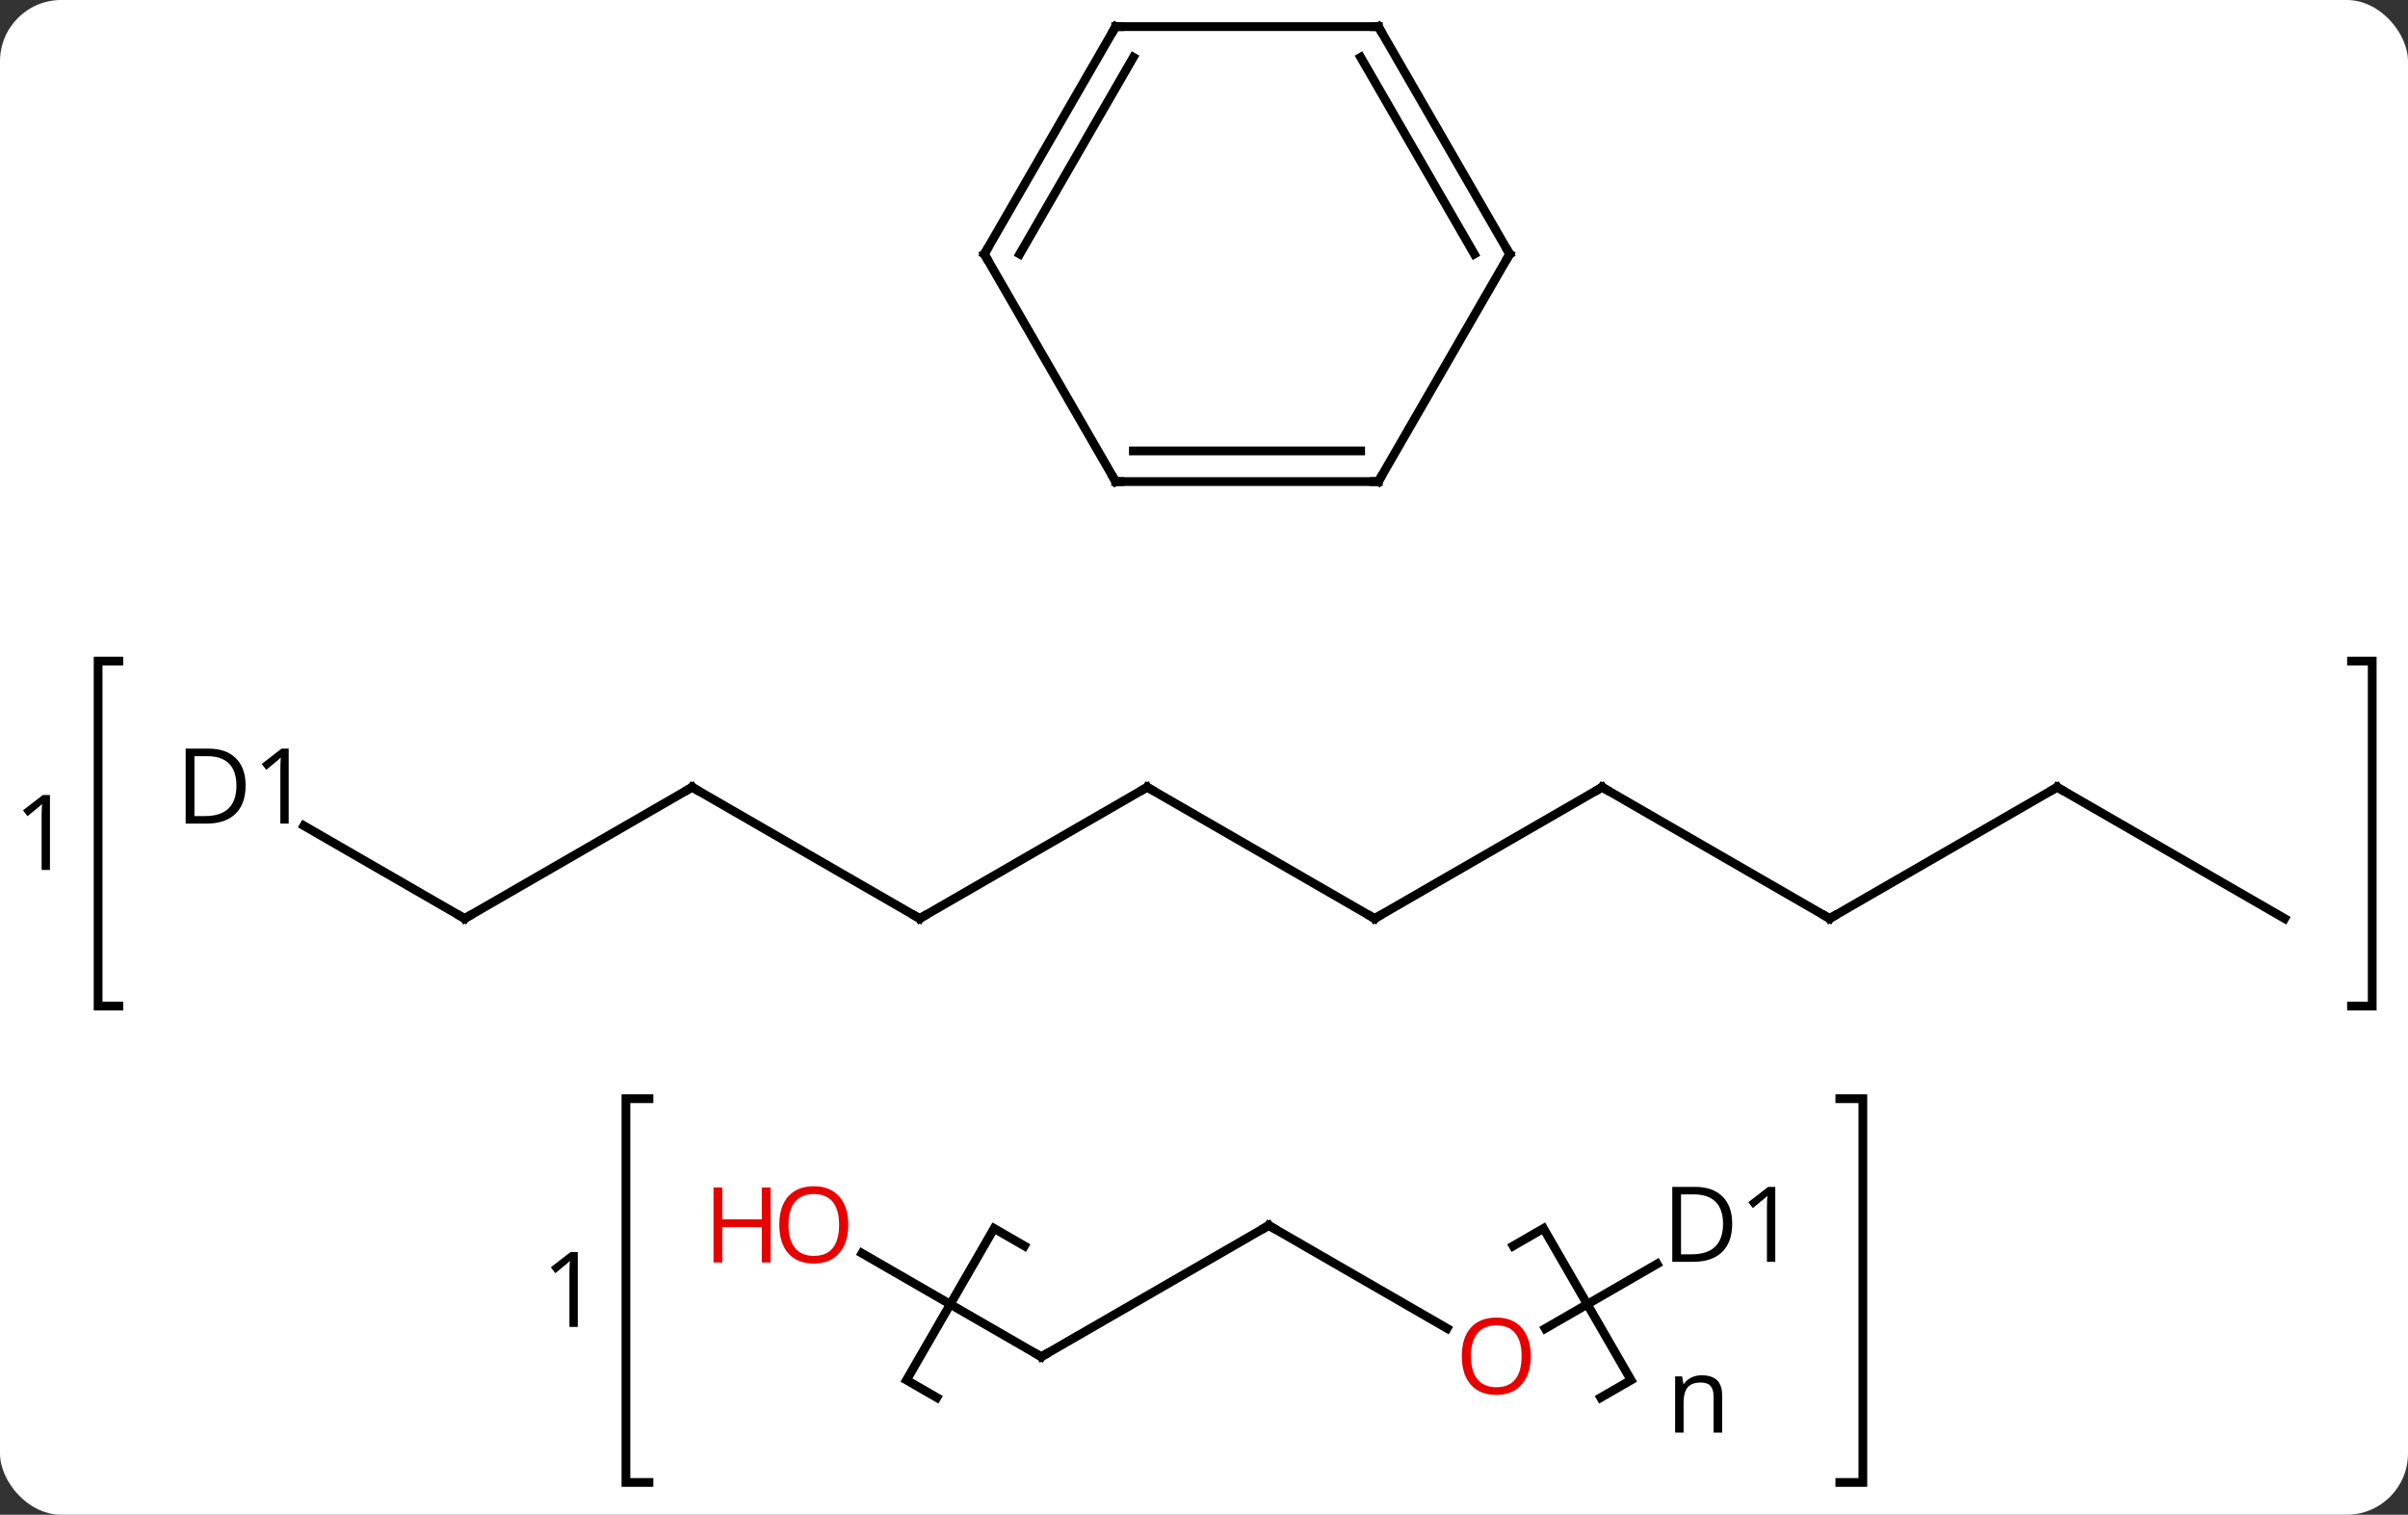 <svg width="275" viewBox="0 0 275 173" style="fill-opacity:1; color-rendering:auto; color-interpolation:auto; text-rendering:auto; stroke:black; stroke-linecap:square; stroke-miterlimit:10; shape-rendering:auto; stroke-opacity:1; fill:black; stroke-dasharray:none; font-weight:normal; stroke-width:1; font-family:'Open Sans'; font-style:normal; stroke-linejoin:miter; font-size:12; stroke-dashoffset:0; image-rendering:auto;" height="173" class="cas-substance-image" xmlns:xlink="http://www.w3.org/1999/xlink" xmlns="http://www.w3.org/2000/svg"><rect x="0" y="0" width="275" height="173" fill="#333333" stroke="none"/><svg class="cas-substance-single-component"><rect y="0" x="0" width="275" stroke="none" ry="7" rx="7" height="173" fill="white" class="cas-substance-group"/><svg y="0" x="0" width="275" viewBox="0 0 275 173" style="fill:black;" height="173" class="cas-substance-single-component-image"><svg><g><g transform="translate(144,79)" style="text-rendering:geometricPrecision; color-rendering:optimizeQuality; color-interpolation:linearRGB; stroke-linecap:butt; image-rendering:optimizeQuality;"><path style="fill:none;" d="M-37.011 80.62 L-40.475 78.62 L-30.475 61.3 L-27.011 63.3 M28.808 63.3 L32.272 61.3 L42.272 78.62 L38.808 80.62"/><path style="stroke:none;" d="M51.694 84.62 L51.694 80.464 Q51.694 79.683 51.342 79.292 Q50.991 78.901 50.225 78.901 Q49.21 78.901 48.741 79.448 Q48.272 79.995 48.272 81.245 L48.272 84.62 L47.303 84.62 L47.303 78.198 L48.1 78.198 L48.257 79.073 L48.303 79.073 Q48.6 78.605 49.139 78.339 Q49.678 78.073 50.335 78.073 Q51.507 78.073 52.092 78.636 Q52.678 79.198 52.678 80.433 L52.678 84.62 L51.694 84.62 Z"/><path style="fill:none;" d="M-130.43 -3.498 L-132.795 -3.498 L-132.795 35.908 L-130.43 35.908"/><path style="fill:none;" d="M124.549 -3.498 L126.913 -3.498 L126.913 35.908 L124.549 35.908"/><path style="stroke:none;" d="M-138.295 20.361 L-139.248 20.361 L-139.248 14.252 Q-139.248 13.486 -139.201 12.814 Q-139.31 12.939 -139.467 13.072 Q-139.623 13.205 -140.857 14.22 L-141.373 13.549 L-139.107 11.799 L-138.295 11.799 L-138.295 20.361 Z"/><path style="fill:none;" d="M-69.886 46.483 L-72.516 46.483 L-72.516 90.312 L-69.886 90.312"/><path style="fill:none;" d="M66.112 46.483 L68.742 46.483 L68.742 90.312 L66.112 90.312"/><path style="stroke:none;" d="M-78.016 72.554 L-78.969 72.554 L-78.969 66.444 Q-78.969 65.679 -78.922 65.007 Q-79.032 65.132 -79.188 65.265 Q-79.344 65.397 -80.579 66.413 L-81.094 65.741 L-78.829 63.991 L-78.016 63.991 L-78.016 72.554 Z"/><line y2="25.908" y1="10.908" x2="12.99" x1="-12.99" style="fill:none;"/><line y2="25.908" y1="10.908" x2="-38.97" x1="-12.99" style="fill:none;"/><line y2="10.908" y1="25.908" x2="38.97" x1="12.99" style="fill:none;"/><line y2="10.908" y1="25.908" x2="-64.953" x1="-38.97" style="fill:none;"/><line y2="25.908" y1="10.908" x2="64.953" x1="38.97" style="fill:none;"/><line y2="25.908" y1="10.908" x2="-90.933" x1="-64.953" style="fill:none;"/><line y2="10.908" y1="25.908" x2="90.933" x1="64.953" style="fill:none;"/><line y2="15.304" y1="25.908" x2="-109.299" x1="-90.933" style="fill:none;"/><line y2="25.908" y1="10.908" x2="116.913" x1="90.933" style="fill:none;"/><line y2="75.96" y1="60.96" x2="-25.083" x1="0.897" style="fill:none;"/><line y2="72.719" y1="60.96" x2="21.266" x1="0.897" style="fill:none;"/><line y2="64.139" y1="75.96" x2="-45.558" x1="-25.083" style="fill:none;"/><line y2="65.356" y1="72.734" x2="45.246" x1="32.468" style="fill:none;"/><line y2="-24" y1="-49.98" x2="-16.587" x1="-31.587" style="fill:none;"/><line y2="-75.96" y1="-49.98" x2="-16.587" x1="-31.587" style="fill:none;"/><line y2="-72.46" y1="-49.98" x2="-14.566" x1="-27.546" style="fill:none;"/><line y2="-24" y1="-24" x2="13.413" x1="-16.587" style="fill:none;"/><line y2="-27.5" y1="-27.5" x2="11.392" x1="-14.566" style="fill:none;"/><line y2="-75.96" y1="-75.96" x2="13.413" x1="-16.587" style="fill:none;"/><line y2="-49.98" y1="-24" x2="28.413" x1="13.413" style="fill:none;"/><line y2="-49.98" y1="-75.96" x2="28.413" x1="13.413" style="fill:none;"/><line y2="-49.98" y1="-72.46" x2="24.372" x1="11.392" style="fill:none;"/><path style="fill:none; stroke-miterlimit:5;" d="M-12.557 11.158 L-12.99 10.908 L-13.423 11.158"/><path style="fill:none; stroke-miterlimit:5;" d="M12.557 25.658 L12.99 25.908 L13.423 25.658"/><path style="fill:none; stroke-miterlimit:5;" d="M-38.537 25.658 L-38.97 25.908 L-39.403 25.658"/><path style="fill:none; stroke-miterlimit:5;" d="M38.537 11.158 L38.97 10.908 L39.403 11.158"/><path style="fill:none; stroke-miterlimit:5;" d="M-64.52 11.158 L-64.953 10.908 L-65.386 11.158"/><path style="fill:none; stroke-miterlimit:5;" d="M64.52 25.658 L64.953 25.908 L65.386 25.658"/><path style="fill:none; stroke-miterlimit:5;" d="M-90.5 25.658 L-90.933 25.908 L-91.366 25.658"/><path style="fill:none; stroke-miterlimit:5;" d="M90.5 11.158 L90.933 10.908 L91.366 11.158"/><path style="stroke-miterlimit:5; stroke:none;" d="M-115.951 10.705 Q-115.951 12.814 -117.1 13.939 Q-118.248 15.064 -120.42 15.064 L-122.795 15.064 L-122.795 6.502 L-120.17 6.502 Q-118.17 6.502 -117.061 7.603 Q-115.951 8.705 -115.951 10.705 ZM-116.998 10.736 Q-116.998 9.064 -117.842 8.213 Q-118.686 7.361 -120.342 7.361 L-121.795 7.361 L-121.795 14.205 L-120.576 14.205 Q-118.795 14.205 -117.896 13.33 Q-116.998 12.455 -116.998 10.736 ZM-111.031 15.064 L-111.984 15.064 L-111.984 8.955 Q-111.984 8.189 -111.937 7.517 Q-112.047 7.642 -112.203 7.775 Q-112.359 7.908 -113.594 8.924 L-114.109 8.252 L-111.844 6.502 L-111.031 6.502 L-111.031 15.064 Z"/><path style="fill:none; stroke-miterlimit:5;" d="M0.464 61.21 L0.897 60.96 L1.33 61.21"/><path style="fill:none; stroke-miterlimit:5;" d="M-24.65 75.71 L-25.083 75.96 L-25.516 75.71"/></g><g transform="translate(144,79)" style="stroke-linecap:butt; fill:rgb(230,0,0); text-rendering:geometricPrecision; color-rendering:optimizeQuality; image-rendering:optimizeQuality; font-family:'Open Sans'; stroke:rgb(230,0,0); color-interpolation:linearRGB; stroke-miterlimit:5;"><path style="stroke:none;" d="M30.817 75.89 Q30.817 77.952 29.778 79.132 Q28.739 80.312 26.896 80.312 Q25.005 80.312 23.974 79.147 Q22.942 77.983 22.942 75.874 Q22.942 73.78 23.974 72.632 Q25.005 71.483 26.896 71.483 Q28.755 71.483 29.786 72.655 Q30.817 73.827 30.817 75.89 ZM23.989 75.89 Q23.989 77.624 24.732 78.53 Q25.474 79.437 26.896 79.437 Q28.317 79.437 29.044 78.538 Q29.771 77.64 29.771 75.89 Q29.771 74.155 29.044 73.265 Q28.317 72.374 26.896 72.374 Q25.474 72.374 24.732 73.272 Q23.989 74.171 23.989 75.89 Z"/><path style="stroke:none;" d="M-47.126 60.89 Q-47.126 62.952 -48.165 64.132 Q-49.204 65.312 -51.047 65.312 Q-52.938 65.312 -53.969 64.147 Q-55.001 62.983 -55.001 60.874 Q-55.001 58.78 -53.969 57.632 Q-52.938 56.483 -51.047 56.483 Q-49.188 56.483 -48.157 57.655 Q-47.126 58.827 -47.126 60.89 ZM-53.954 60.89 Q-53.954 62.624 -53.211 63.53 Q-52.469 64.437 -51.047 64.437 Q-49.626 64.437 -48.899 63.538 Q-48.172 62.64 -48.172 60.89 Q-48.172 59.155 -48.899 58.265 Q-49.626 57.374 -51.047 57.374 Q-52.469 57.374 -53.211 58.273 Q-53.954 59.171 -53.954 60.89 Z"/><path style="stroke:none;" d="M-56.001 65.187 L-57.001 65.187 L-57.001 61.155 L-61.516 61.155 L-61.516 65.187 L-62.516 65.187 L-62.516 56.624 L-61.516 56.624 L-61.516 60.265 L-57.001 60.265 L-57.001 56.624 L-56.001 56.624 L-56.001 65.187 Z"/><path style="fill:black; stroke:none;" d="M53.822 60.757 Q53.822 62.866 52.673 63.991 Q51.525 65.116 49.353 65.116 L46.978 65.116 L46.978 56.554 L49.603 56.554 Q51.603 56.554 52.712 57.655 Q53.822 58.757 53.822 60.757 ZM52.775 60.788 Q52.775 59.116 51.931 58.265 Q51.087 57.413 49.431 57.413 L47.978 57.413 L47.978 64.257 L49.197 64.257 Q50.978 64.257 51.877 63.382 Q52.775 62.507 52.775 60.788 ZM58.742 65.116 L57.789 65.116 L57.789 59.007 Q57.789 58.241 57.836 57.569 Q57.726 57.694 57.57 57.827 Q57.414 57.96 56.179 58.976 L55.664 58.304 L57.929 56.554 L58.742 56.554 L58.742 65.116 Z"/><path style="fill:none; stroke:black;" d="M-31.337 -49.547 L-31.587 -49.98 L-31.337 -50.413"/><path style="fill:none; stroke:black;" d="M-16.837 -24.433 L-16.587 -24 L-16.087 -24"/><path style="fill:none; stroke:black;" d="M-16.837 -75.527 L-16.587 -75.96 L-16.087 -75.96"/><path style="fill:none; stroke:black;" d="M12.913 -24 L13.413 -24 L13.663 -24.433"/><path style="fill:none; stroke:black;" d="M12.913 -75.96 L13.413 -75.96 L13.663 -75.527"/><path style="fill:none; stroke:black;" d="M28.163 -49.547 L28.413 -49.98 L28.163 -50.413"/></g></g></svg></svg></svg></svg>